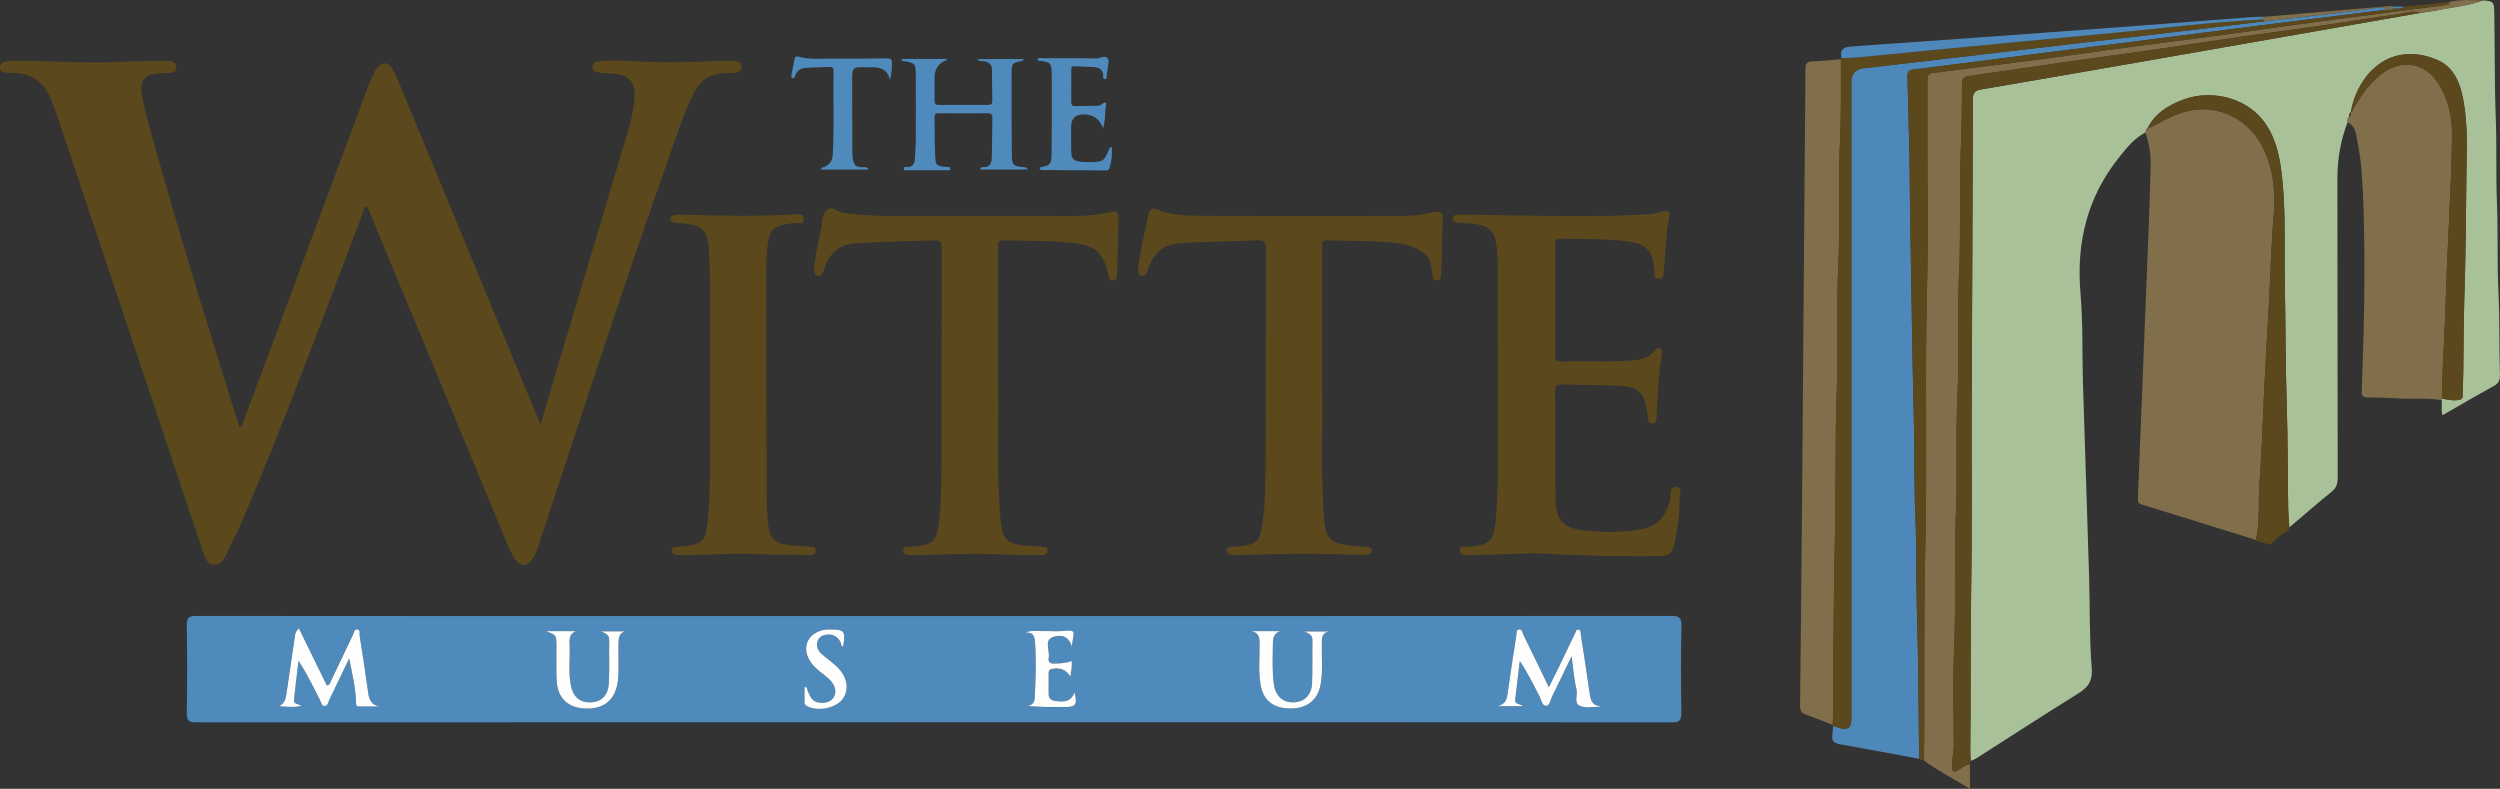 <?xml version="1.0" encoding="UTF-8"?><svg id="Layer_2" xmlns="http://www.w3.org/2000/svg" viewBox="0 0 579.7 182.91"><rect x="0" y="0" width="579.7" height="182.91" fill="#333333" stroke="none"/><defs><style>.cls-1{fill:#fefefe;}.cls-2{fill:#816f4b;}.cls-3{fill:#a8c199;}.cls-4{fill:#5b481d;}.cls-5{fill:#4e88ba;}.cls-6{fill:#4e8abc;}</style></defs><g id="Layer_1-2"><g><path class="cls-6" d="M216.62,167.47c-57.02,0-114.04,0-171.06,.03-1.69,0-2.29-.33-2.25-2.17,.12-6.77,.11-13.55,0-20.32-.03-1.77,.48-2.19,2.21-2.19,46.47,.05,92.95,.04,139.42,.04,67.5,0,135.01,0,202.51-.04,1.84,0,2.49,.31,2.44,2.34-.15,6.71-.12,13.42-.02,20.13,.03,1.75-.43,2.21-2.2,2.21-57.02-.05-114.04-.04-171.06-.04Zm-135.68-14.75c.71,3.49,1.55,6.85,1.59,10.3,0,.46,.13,.77,.59,.78,1.63,.02,3.27,0,4.9,0-1.91-.32-2.44-1.5-2.66-3.14-.6-4.42-1.29-8.83-1.98-13.24-.08-.52,.2-1.34-.53-1.48-.76-.14-.77,.73-1,1.19-1.7,3.5-3.35,7.03-5.03,10.54-.23,.48-.26,1.14-1.06,1.26-2.16-4.41-4.32-8.82-6.48-13.23-.6,.59-.79,.99-.86,1.42-.68,4.54-1.36,9.07-2.01,13.61-.18,1.24-.4,2.42-1.79,3.02,1.75,.11,3.39,.33,5.19-.07-.69-.56-1.77-.37-1.67-1.35,.31-3.05,.7-6.09,1.06-9.13,1.94,3.01,3.42,6.03,4.93,9.04,.28,.55,.41,1.44,1.07,1.46,.83,.03,.89-.96,1.18-1.55,1.54-3.13,3.03-6.29,4.54-9.44Zm290.2,11.01c-2.04-.08-2.33-1.49-2.55-3.09-.63-4.48-1.32-8.96-2.02-13.43-.07-.45,.08-1.18-.62-1.22-.52-.04-.6,.59-.78,.98-1.25,2.59-2.48,5.18-3.73,7.77-.7,1.44-1.42,2.87-2.29,4.62-2.08-4.29-3.95-8.2-5.88-12.08-.26-.52-.28-1.48-1.12-1.31-.6,.12-.48,.97-.56,1.49-.7,4.41-1.37,8.82-1.99,13.25-.18,1.26-.34,2.45-2.26,3.06h5.87c-.8-.64-2.02-.36-1.86-1.63,.36-2.95,.71-5.9,1.06-8.85,1.82,2.7,3.15,5.49,4.59,8.22,.42,.8,.55,2.2,1.56,2.16,.78-.03,.96-1.38,1.35-2.17,1.46-2.94,2.86-5.91,4.51-9.32,.41,2.96,.56,5.4,1.14,7.73,.33,1.31-.75,3.21,.91,3.84,1.29,.49,2.9,.14,4.37,.14,.1,0,.2-.1,.3-.15Zm-80.99-17.38c1.81,.35,1.93,1.56,1.94,3.05,.02,3.19-.33,6.39,.26,9.56,.67,3.58,3.05,5.37,7.02,5.34,3.77-.03,6.26-2.09,6.88-5.6,.53-3.05,.21-6.12,.27-9.18,.03-1.36-.13-2.72,1.64-3.08h-5.72c.98,.44,1.93,.68,1.9,2.07-.07,3.32,.05,6.65-.09,9.96-.12,2.78-1.81,4.36-4.33,4.4-2.52,.05-4.13-1.48-4.53-4.23-.44-3.05-.24-6.12-.23-9.18,0-1.28,.13-2.59,1.69-3.1h-6.69Zm-163.53,0c2.35,.94,2.37,.94,2.39,3.21,.02,2.68-.07,5.37,.04,8.04,.17,4.27,2.54,6.55,6.79,6.7,4.17,.15,6.81-2.05,7.38-6.11,.4-2.86,.09-5.74,.19-8.61,.04-1.31-.13-2.71,1.57-3.18h-5.61c.93,.46,1.9,.72,1.88,2.06-.05,3.32,.09,6.65-.09,9.96-.16,2.89-1.73,4.36-4.29,4.44-2.43,.08-4-1.26-4.53-4.01-.56-2.91-.16-5.86-.25-8.78-.04-1.43-.34-3.01,1.49-3.73h-6.97Zm121.89,6.95c-1.44,.55-2.78,.57-4.11,.61-.87,.03-1.4-.37-1.22-1.26,.33-1.65-1.08-3.99,.79-4.81,1.28-.56,3.73-.87,4.58,2.14,.16-1.09,.21-1.66,.33-2.21,.27-1.21,.06-1.66-1.41-1.49-2.02,.23-4.08,.04-6.12,.08-1.12,.02-2.27-.22-3.48,.35,1.83-.07,2.05,.97,2.15,2.38,.28,3.96,.15,7.9-.04,11.86-.06,1.21,.08,2.49-1.76,2.8,2.89,.24,5.6,.24,8.31,.24,3,0,3.3-.39,2.68-3.34-.99,1.9-1.78,2.21-4.4,1.94-1.09-.12-1.63-.6-1.64-1.69,0-1.53-.01-3.06,0-4.6,0-.51-.02-.96,.7-1.13,1.83-.43,3.33,.12,4.34,1.76,.2-1.17,.45-2.28,.31-3.61Zm-61.49,6.04c-.16,0-.33,0-.49-.01,0,1.18,0,2.35,0,3.53,0,.54,.33,.77,.76,.97,2.63,1.23,6.73,.3,8.19-1.87,1.56-2.32,.91-5.31-1.72-7.64-1-.89-2.09-1.67-3.11-2.54-.94-.8-1.48-1.79-1.1-3.05,.35-1.14,1.3-1.54,2.38-1.59,1.33-.07,2.31,.57,2.96,1.74,.19,.35,.01,.92,.6,1.06,.65-3.62,.34-4.01-3.15-3.98-.7,0-1.38,.06-2.07,.28-3.07,1.01-4.23,3.86-2.66,6.7,.76,1.38,1.93,2.36,3.14,3.3,.96,.74,1.94,1.46,2.52,2.57,1.08,2.08-.07,4.06-2.42,4.16-2.08,.09-3.01-.79-3.84-3.64Z"/><path class="cls-3" d="M575.74,.09c2.51,.14,2.58,.42,2.63,2.83,.16,8.28,.04,16.56,.36,24.84,.24,6.44,0,12.9,.26,19.33,.28,6.95,.02,13.91,.36,20.85,.31,6.31,.12,12.63,.34,18.93,.05,1.3-.32,2.05-1.52,2.7-3.91,2.11-7.74,4.39-11.79,6.71-.39-1.24-.09-2.38-.18-3.47-.02-.12-.02-.25,0-.37,1.55,.19,3.1,.7,4.66,.06,.05-.16,.1-.31,.15-.47,.33-7.4,.15-14.81,.4-22.22,.34-10.21,.4-20.43,.52-30.65,.07-5.93,.33-11.89-1.12-17.72-.82-3.28-2.36-6.13-5.64-7.54-10.8-4.62-18.51,3.13-20.08,12.19v-.02c-.56,.23-.31,.78-.45,1.18-.42,.29-.23,.74-.29,1.12-1.62,4.21-2.36,8.57-2.35,13.09,.03,23.11,.02,46.23,.07,69.34,0,1.38-.32,2.35-1.44,3.25-3.32,2.68-6.53,5.49-9.78,8.25-.09-1.4-.23-2.8-.26-4.19-.14-8.11-.08-16.22-.35-24.33-.31-9.45-.26-18.91-.44-28.36-.17-8.62,.31-17.26-.82-25.84-.57-4.34-1.64-8.57-4.53-12.03-4.12-4.94-11.75-6.79-18.03-4.5-3.61,1.32-6.78,3.23-8.53,6.87h.02c-.28-.05-.3,.14-.31,.34-.04,.15-.07,.31-.11,.46-2.59,1.29-4.32,3.54-6.06,5.69-7.46,9.28-10.03,19.9-9,31.7,.6,6.92,.35,13.91,.57,20.86,.45,14.91,.97,29.82,1.42,44.72,.21,7.08,.04,14.19,.61,21.24,.26,3.25-1.08,4.6-3.46,6.08-7.81,4.84-15.5,9.86-23.25,14.8-.42,.27-.91,.43-1.37,.65-.03-1.02-.09-2.04-.08-3.06,.17-12.2,0-24.4,.21-36.61,.25-15.14,.07-30.29,.13-45.44,.08-22.81,.22-45.62,.27-68.43,0-1.53,.6-1.96,1.91-2.18,12.01-2.05,24.01-4.13,36.01-6.22,21.92-3.83,43.83-7.68,65.75-11.52,1.49-.23,3-.38,4.47-.7,3.38-.72,6.86-.94,10.11-2.22Z"/><path class="cls-4" d="M55.92,99.04c1.56-4.15,3.14-8.29,4.68-12.45,8.21-22.04,16.4-44.09,24.61-66.13,.6-1.61,1.19-3.25,2.21-4.65,1.12-1.53,2.52-1.51,3.52,.11,.63,1.02,1.11,2.15,1.58,3.27,10.74,25.92,21.46,51.85,32.19,77.78,.14,.34,.32,.66,.67,1.39,.96-3.29,1.8-6.19,2.66-9.09,5.89-19.73,11.79-39.46,17.68-59.19,.71-2.39,1.23-4.82,1.4-7.32,.25-3.67-1.14-5.33-4.83-5.68-1.02-.1-2.05-.08-3.06-.22-.8-.1-1.77-.15-1.83-1.29-.06-1.19,.92-1.26,1.72-1.37,2.67-.34,5.36-.19,8.04-.02,7.09,.46,14.17,.18,21.25-.12,.64-.03,1.29-.03,1.91,.08,.81,.14,1.72,.26,1.64,1.45-.07,1.01-.82,1.2-1.62,1.28-.83,.08-1.66,.12-2.49,.15-3.06,.11-5.35,1.38-6.78,4.18-2.55,4.96-4.17,10.28-6.02,15.5-10.44,29.45-20.09,59.16-29.86,88.84-.46,1.39-.86,2.82-1.68,4.05-1.23,1.86-2.88,1.86-4.12,.02-1.04-1.55-1.68-3.29-2.39-5-10.49-25.27-20.97-50.53-31.46-75.8-.15-.35-.33-.69-.5-1.06-.76,.42-.74,1.2-.98,1.82-8.99,23.6-17.72,47.29-27.6,70.54-1.22,2.87-2.62,5.68-4,8.48-.56,1.14-1.23,2.41-2.75,2.34-1.64-.07-2.13-1.49-2.55-2.75-2.94-8.7-5.84-17.41-8.75-26.12C29.99,76.88,21.56,51.67,13.13,26.47c-.26-.79-.6-1.55-.87-2.33-1.63-4.75-4.69-7.49-9.97-7.22-.56,.03-1.14-.11-1.69-.27C.11,16.51,0,16.05,0,15.57c0-.58,.23-.98,.8-1.16,.93-.29,1.88-.34,2.84-.34,7.92,0,15.83,.71,23.75,.29,3.51-.19,7.02-.23,10.53-.25,1.17,0,2.87-.14,2.96,1.37,.11,1.73-1.64,1.33-2.77,1.45-.57,.06-1.15,.07-1.72,.12-2.73,.22-4.01,1.81-3.54,4.53,.84,4.91,2.3,9.67,3.65,14.46,5.87,20.86,12.31,41.55,18.77,62.23,.07,.24,.16,.47,.24,.71,.14,.03,.28,.06,.42,.08Z"/><path class="cls-2" d="M497.51,30.72c.04-.15,.07-.31,.1-.46,.1-.12,.21-.24,.31-.36,0,0-.02,.01-.02,.01,2.86-1.33,5.48-3.08,8.6-3.96,7.95-2.25,15.48,1.93,18.64,9.13,2.08,4.74,2.53,9.68,2.08,14.91-.63,7.4-.76,14.85-1.21,22.28-.29,4.76-.5,9.52-.79,14.28-.5,8.44-.64,16.91-1.28,25.34-.34,4.44,.12,8.92-.82,13.32-8.83-2.75-17.65-5.51-26.49-8.23-.91-.28-.92-.81-.89-1.59,.85-20.99,1.69-41.98,2.51-62.96,.18-4.72,.31-9.45,.44-14.17,.07-2.58-.41-5.08-1.18-7.53Z"/><path class="cls-5" d="M445.01,175.95c-6.14-1.13-12.27-2.29-18.41-3.38-1.3-.23-1.93-.77-1.71-2.15,.11-.69,.11-1.4,.15-2.09,.49,.15,.98,.27,1.46,.44q2.79,.97,2.79-1.94c0-49.25,0-98.51,0-147.76q0-2.88,2.81-3.26c.25-.03,.51-.03,.76-.06,7.22-.84,14.43-1.68,21.65-2.52,9.31-1.09,18.61-2.18,27.92-3.27,6.9-.8,13.81-1.57,20.71-2.39,7.34-.86,14.68-1.76,22.02-2.64,2.14-.23,4.29-.44,6.43-.71,6.17-.79,12.37-1.29,18.51-2.27,1.12-.18,2.38-.53,3.46,.32-1.33,.14-2.66,.27-3.99,.44-7.53,.93-15.06,1.87-22.58,2.82-9.68,1.22-19.35,2.47-29.03,3.7-7.65,.97-15.31,1.91-22.96,2.89-10.37,1.32-20.73,2.69-31.11,3.96-1.21,.15-1.63,.43-1.59,1.68,.12,3.83,.16,7.65,.29,11.48,.27,7.72,.22,15.45,.37,23.17,.29,14.75,.42,29.5,.81,44.24,.2,7.6,.05,15.2,.36,22.79,.31,7.65,.14,15.32,.38,22.98,.35,11.17,.35,22.35,.5,33.52Z"/><path class="cls-4" d="M360.89,128.56c-5.2-.6-12.16,.1-19.12,.13-.51,0-1.02,.02-1.53,0-.75-.04-1.74,.03-1.77-1-.03-1.17,1.02-.88,1.73-.92,5.31-.32,6.25-1.31,6.7-6.72,.47-5.68,.42-11.36,.42-17.05,0-14.06-.03-28.12-.07-42.18,0-1.4-.09-2.81-.28-4.2-.42-2.97-1.73-4.25-4.71-4.65-1.26-.17-2.54-.21-3.82-.32-.67-.05-1.58,.13-1.55-.92,.03-.95,.92-.98,1.59-.98,3.13,.02,6.26,.12,9.39,.16,11.5,.12,23,.5,34.49-.24,1.13-.07,2.26-.39,3.37-.67,1.08-.27,1.54,.2,1.34,1.16-.84,4.22-.83,8.51-1.27,12.76-.08,.75,0,1.85-1.28,1.73-1.19-.11-.8-1.15-.86-1.82-.39-4.73-1.79-6.35-6.76-6.92-5.02-.58-10.08-.45-15.13-.54-1.17-.02-1.16,.7-1.16,1.51,0,4.03,0,8.05,0,12.08,0,4.41,0,8.82,0,13.23,0,.84-.11,1.7,1.2,1.65,5.68-.2,11.37,.23,17.05-.31,1.85-.18,3.51-.62,4.71-2.14,.33-.41,.75-.8,1.31-.59,.71,.28,.51,.93,.43,1.49-.7,4.81-.97,9.66-1.18,14.5-.03,.69-.15,1.36-.96,1.4-.83,.04-.95-.6-1.03-1.31-.7-6.19-1.91-7.32-8.21-7.5-3.96-.12-7.92-.12-11.88-.23-1.07-.03-1.46,.3-1.45,1.4,.05,8.56-.02,17.13,.11,25.69,.07,4.32,2.01,6.22,6.3,6.71,4.46,.51,8.93,.56,13.37-.18,4.06-.68,6.12-3.28,6.91-7.2,.19-.97-.21-2.85,1.41-2.66,1.6,.18,.75,1.91,.76,2.89,.02,3.32-.47,6.62-1.12,9.88-.54,2.72-1.29,3.28-4.03,3.31-7.22,.08-14.44-.1-23.42-.45Z"/><path class="cls-4" d="M306.59,90.44c.19,8.32-.36,18.49,.36,28.64,0,.13,.01,.26,.02,.38,.31,5.5,1.18,6.45,6.58,7.09,1.14,.14,2.29,.13,3.44,.23,.51,.04,1.05,.14,1.08,.84,.03,.69-.51,.82-.99,.97-.3,.09-.63,.1-.95,.09-4.53-.09-9.07-.27-13.6-.27-4.92,0-9.83,.18-14.75,.28-.51,.01-1.02,0-1.53,0-.8-.01-1.73-.11-1.75-1.06-.02-.96,.93-.82,1.62-.87,5.56-.4,6.11-.93,6.77-6.38,.57-4.77,.53-9.57,.56-14.35,.09-16.1,.01-32.21,.07-48.31,0-1.58-.37-2.06-1.98-1.99-6.12,.27-12.26,.22-18.38,.74-3.6,.31-5.65,2.32-6.82,5.53-.17,.48-.31,.98-.52,1.44-.21,.44-.62,.62-1.12,.54-.55-.09-.69-.47-.74-.96-.13-1.42,.16-2.8,.43-4.18,.59-3,1.22-6,1.84-9,.22-1.08,.7-1.84,1.97-1.31,3.89,1.62,8.03,1.47,12.09,1.5,14.89,.11,29.79,.05,44.69,.04,2.56,0,5.11-.29,7.6-.88,1.36-.33,1.98,.07,1.95,1.43-.1,4.34-.21,8.68-.35,13.02-.02,.62-.16,1.34-1.01,1.4-.78,.05-.92-.55-1.02-1.14-.29-1.8-.15-3.73-1.8-5.07-2.03-1.64-4.43-2.28-6.92-2.53-5.22-.53-10.47-.4-15.7-.56-1.41-.04-1.13,.84-1.13,1.62,0,10.42,0,20.83,0,33.08Z"/><path class="cls-4" d="M231.46,89.81c.13,7.89-.26,17.48,.27,27.06,.1,1.72,.22,3.44,.45,5.15,.39,2.9,1.72,4.11,4.64,4.38,1.46,.13,2.93,.24,4.39,.37,.72,.06,1.77-.18,1.68,.98-.08,1.01-1.07,.94-1.82,.94-2.49,0-4.99,.06-7.48-.07-6.52-.35-13.03-.13-19.54,.07-.96,.03-1.92,.02-2.88,0-.78-.01-1.72-.05-1.73-1.05-.01-1,.93-.82,1.61-.87,5.48-.38,6.16-.94,6.75-6.43,.52-4.77,.52-9.57,.52-14.36,.02-16.11,0-32.21,.04-48.32,0-1.4-.22-2-1.83-1.93-6.06,.26-12.13,.26-18.19,.69-3.92,.28-6.12,2.47-7.26,6.02-.04,.12-.06,.25-.11,.37-.24,.6-.48,1.28-1.29,1.17-.96-.13-.94-.95-.88-1.64,.25-3.25,1.01-6.42,1.65-9.61,.27-1.36,.16-3.02,1.18-3.97,1.28-1.19,2.56,.46,3.89,.62,3.37,.4,6.74,.68,10.13,.69,14.58,.02,29.15,0,43.73,.01,2.76,0,5.49-.29,8.17-.91,1.47-.34,1.86,.22,1.83,1.52-.12,4.28-.21,8.55-.34,12.83-.02,.7-.06,1.51-1.06,1.51-.75,0-.84-.61-.97-1.2-1.22-5.45-2.85-6.94-8.78-7.55-5.15-.53-10.34-.39-15.51-.55-1.44-.04-1.29,.8-1.29,1.71,0,10.23,0,20.45,0,32.37Z"/><path class="cls-2" d="M566.22,92.44c-.02,.12-.02,.24,0,.37-3.22-.6-6.49-.24-9.73-.41-2.48-.14-4.97-.25-7.46-.25-1.2,0-1.44-.36-1.39-1.56,.53-14.28,.89-28.56,.39-42.85-.18-5.03-.37-10.08-1.41-15.03-.34-1.61-.36-3.49-2.25-4.34,.06-.38-.13-.83,.29-1.12,.51-.25,.47-.72,.46-1.18,0,0-.01,.02-.01,.02,.54-.32,.63-.93,.92-1.42,1.75-2.98,3.71-5.75,6.6-7.81,4.57-3.26,9.91-2.18,12.82,2.56,2.17,3.53,3.11,7.33,3.11,11.42,0,7.13-.41,14.24-.72,21.36-.26,5.97-.58,11.94-.74,17.91-.21,7.44-.8,14.87-.86,22.31Z"/><path class="cls-2" d="M575.74,.09c-3.25,1.28-6.74,1.5-10.11,2.22-1.47,.31-2.98,.47-4.47,.7-1.78-.74-3.5,.09-5.2,.31-5.47,.69-10.91,1.65-16.38,2.43-6.72,.97-13.46,1.83-20.18,2.8-6.66,.96-13.3,2.01-19.96,2.97-6.66,.96-13.33,1.84-19.99,2.79-7.66,1.1-15.32,2.27-22.98,3.33-1.15,.16-1.52,.61-1.52,1.7,0,5.35-.07,10.7-.3,16.06-.38,9.11,.07,18.24-.36,27.36-.46,9.74,.07,19.52-.4,29.28-.44,9.17,.07,18.36-.36,27.56-.48,10.13,.06,20.28-.39,30.43-.34,7.59-.1,15.2-.09,22.8,0,1.72-.51,3.39-.38,5.13,.08,1.07,.43,1.25,1.27,.7,.9-.6,1.78-1.23,2.87-1.48v5.74c-3.66-2.25-7.32-4.11-10.65-6.53,.16-16.34-.12-32.69,.28-49.04,.49-20.11-.12-40.23,.4-60.35,.31-12.01,.07-24.03,.08-36.04,0-4.09,.02-8.18,0-12.27,0-1,.14-1.71,1.4-1.81,1.96-.16,3.91-.48,5.86-.73,9.13-1.17,18.28-2.24,27.4-3.54,9.55-1.37,19.13-2.59,28.7-3.82,9.07-1.17,18.11-2.54,27.17-3.75,9.94-1.33,19.89-2.59,29.85-3.86,.52-.07,.7-.19,.46-.68,2.64-.66,5.32-.49,8-.4Z"/><path class="cls-2" d="M424.95,168.09c-2.08-.81-4.14-1.67-6.24-2.41-1.01-.36-1.32-.93-1.31-1.99,.15-12.26,.25-24.51,.37-36.77,.04-4.34,.09-8.68,.12-13.02,.1-13.34,.19-26.69,.3-40.03,.16-19.28,.33-38.56,.46-57.84,0-1.18,.25-1.74,1.54-1.79,2.23-.08,4.45-.33,6.68-.51,0,6.44,.09,12.86-.22,19.31-.46,9.49,.06,19-.39,28.5-.47,9.68-.02,19.38-.36,29.08-.4,11.4-.16,22.83-.43,34.25-.32,14.03-.32,28.07-.45,42.1,0,.38-.04,.76-.07,1.15Z"/><path class="cls-4" d="M164.64,86.93c-.11-8.18,.21-18.22-.21-28.24-.02-.51-.07-1.02-.12-1.53-.36-3.6-1.52-4.81-5.09-5.27-.89-.11-1.78-.15-2.67-.23-.55-.05-1.01-.21-1.08-.86-.07-.72,.49-.85,.98-.93,.62-.1,1.27-.14,1.9-.11,8.43,.3,16.86,.4,25.29,.01,1-.05,2.65-.45,2.74,.91,.1,1.61-1.67,.94-2.58,1.07-4.75,.68-5.44,1.31-5.91,6.09-.13,1.33-.19,2.68-.19,4.02,0,17.89,.03,35.79,.07,53.68,0,1.98,.15,3.96,.33,5.93,.31,3.35,1.62,4.62,4.95,4.94,1.46,.14,2.93,.24,4.39,.36,.73,.06,1.77-.14,1.68,.98-.07,.99-1.08,.94-1.82,.93-3.83-.04-7.68,.02-11.5-.2-5.82-.34-11.62,.33-17.43,.21-.45,0-.9,.04-1.34-.02-.66-.08-1.34-.28-1.3-1.1,.04-.77,.73-.75,1.3-.8,.89-.07,1.79-.1,2.67-.24,3.01-.48,3.79-1.27,4.21-4.24,.77-5.52,.67-11.09,.72-16.64,.05-5.62,.01-11.25,.01-18.72Z"/><path class="cls-4" d="M456.79,177.17c-1.08,.25-1.96,.88-2.87,1.48-.84,.55-1.19,.37-1.27-.7-.13-1.74,.39-3.41,.38-5.13-.01-7.6-.25-15.21,.09-22.8,.45-10.15-.08-20.3,.39-30.43,.43-9.19-.08-18.38,.36-27.56,.47-9.76-.06-19.53,.4-29.28,.43-9.13-.02-18.25,.36-27.36,.23-5.36,.3-10.7,.3-16.06,0-1.09,.37-1.54,1.52-1.7,7.67-1.06,15.32-2.23,22.98-3.33,6.66-.95,13.33-1.83,19.99-2.79,6.66-.96,13.3-2.01,19.96-2.97,6.72-.97,13.46-1.83,20.18-2.8,5.46-.78,10.9-1.74,16.38-2.43,1.71-.22,3.43-1.05,5.2-.31-21.92,3.84-43.83,7.69-65.75,11.52-12,2.1-24,4.17-36.01,6.22-1.31,.22-1.91,.65-1.91,2.18-.05,22.81-.19,45.62-.27,68.43-.05,15.15,.12,30.3-.13,45.44-.2,12.2-.03,24.41-.21,36.61-.01,1.02,.05,2.04,.08,3.06-.06,.23-.12,.47-.18,.7Z"/><path class="cls-4" d="M424.95,168.09c.02-.38,.06-.76,.07-1.15,.14-14.03,.13-28.07,.45-42.1,.26-11.42,.03-22.84,.43-34.25,.34-9.7-.11-19.4,.36-29.08,.46-9.51-.06-19.01,.39-28.5,.31-6.44,.22-12.87,.22-19.31,0-.1,.04-.18,.11-.24,1.21-.05,2.43-.04,3.63-.15,11.53-1.11,23.07-2.25,34.6-3.35,8.49-.82,16.99-1.58,25.48-2.4,11.09-1.06,22.14-2.47,33.28-3.01,.43,.02,.89-.06,1.18,.38-7.34,.88-14.68,1.78-22.02,2.64-6.9,.81-13.81,1.58-20.71,2.39-9.31,1.08-18.61,2.18-27.92,3.27-7.22,.84-14.43,1.68-21.65,2.52-.25,.03-.51,.02-.76,.06q-2.8,.38-2.81,3.26c0,49.25,0,98.51,0,147.76q0,2.92-2.79,1.94c-.48-.17-.97-.29-1.46-.44-.06-.07-.09-.15-.09-.24Z"/><path class="cls-4" d="M567.74,.49c.24,.49,.05,.62-.46,.68-9.95,1.27-19.9,2.53-29.85,3.86-9.06,1.21-18.1,2.58-27.17,3.75-9.57,1.23-19.14,2.45-28.7,3.82-9.11,1.31-18.26,2.37-27.4,3.54-1.95,.25-3.9,.58-5.86,.73-1.26,.1-1.4,.81-1.4,1.81,.01,4.09,0,8.18,0,12.27,0,12.01,.23,24.03-.08,36.04-.52,20.12,.09,40.24-.4,60.35-.4,16.35-.12,32.69-.28,49.04-.38-.14-.76-.29-1.13-.43-.15-11.18-.15-22.36-.5-33.52-.24-7.66-.06-15.33-.38-22.98-.31-7.6-.16-15.2-.36-22.79-.38-14.75-.52-29.5-.81-44.24-.15-7.73-.09-15.45-.37-23.17-.14-3.83-.17-7.66-.29-11.48-.04-1.25,.37-1.54,1.59-1.68,10.38-1.26,20.74-2.64,31.11-3.96,7.65-.98,15.31-1.92,22.96-2.89,9.68-1.23,19.35-2.48,29.03-3.7,7.53-.95,15.05-1.88,22.58-2.82,1.33-.16,2.66-.29,3.99-.44,.4,.05,.8,.09,1.13-.21,.9-.29,1.93,.13,2.76-.51,3.43-.35,6.86-.7,10.28-1.06Z"/><path class="cls-4" d="M523.12,125.21c.94-4.39,.48-8.88,.82-13.32,.65-8.43,.78-16.9,1.28-25.34,.28-4.76,.5-9.52,.79-14.28,.45-7.43,.58-14.88,1.21-22.28,.45-5.23,0-10.18-2.08-14.91-3.16-7.19-10.68-11.38-18.64-9.13-3.11,.88-5.74,2.63-8.6,3.96,1.75-3.65,4.91-5.55,8.53-6.87,6.28-2.29,13.92-.43,18.03,4.5,2.88,3.46,3.95,7.69,4.53,12.03,1.13,8.58,.65,17.22,.82,25.84,.19,9.45,.14,18.91,.44,28.36,.27,8.11,.2,16.22,.35,24.33,.02,1.4,.17,2.8,.26,4.19-.1,.28-.2,.55-.3,.83-1.57,.66-2.8,1.74-3.86,3.04-1.23,.15-2.28-.57-3.45-.74-.07-.06-.11-.13-.13-.22Z"/><path class="cls-6" d="M219.55,13.66c-.06,.21-.06,.28-.08,.29q-2.77,.99-2.77,4.16c0,1.73,.03,3.46,0,5.2-.01,.73,.22,1.03,.98,1.02,3.8-.03,7.6-.02,11.41,0,.75,0,1.03-.28,1.01-1.02-.05-2.4-.07-4.81-.08-7.21,0-1.11-.61-1.61-1.63-1.86-.54-.13-1.16,.15-1.85-.54h10.85c-.11,.17-.16,.35-.25,.37-2.48,.57-2.56,.56-2.57,3.06-.03,6.35,0,12.7,.06,19.05,.02,2.06,.37,2.33,2.46,2.54,.4,.04,.89-.07,1.24,.59h-11c-.04-.52,.31-.56,.55-.55,1.76,.09,2.08-1.08,2.11-2.43,.06-2.98,.05-5.96,.13-8.95,.02-.92-.37-1.13-1.2-1.12-3.71,.03-7.41,.02-11.12,0-.64,0-1.11,.03-1.09,.89,.06,3.03-.03,6.06,.14,9.09,.12,2.17,.33,2.23,2.52,2.47,.36,.04,1.04-.19,.98,.47-.05,.47-.64,.28-.99,.28-2.93,.02-5.87,.02-8.8,0-.35,0-.93,.18-.97-.32-.05-.55,.55-.42,.89-.43,1.17-.03,1.59-.71,1.65-1.76,.08-1.39,.21-2.78,.22-4.17,.03-5.05,.02-10.1,0-15.15,0-2.92-.1-3.03-2.94-3.5-.18-.03-.38-.07-.4-.47h10.55Z"/><path class="cls-6" d="M255.77,29.7q-1.14-3.14-4.47-3.17-2.92-.03-2.92,2.92c0,1.92-.04,3.85,.02,5.77,.04,1.6,.59,2.14,2.18,2.29,.76,.07,1.54,.09,2.31,.08,2.93-.04,3.18-.23,4.34-3.12,.04-.11,.21-.17,.6-.46,.06,1.87-.05,3.49-.6,5.06-.14,.42-.58,.46-.98,.45-4.91-.03-9.81-.05-14.72-.09-.16,0-.33-.14-.44-.19-.04-.33,.12-.43,.31-.47,2.15-.45,2.41-.7,2.44-3.04,.06-4.43,.05-8.85,.06-13.28,0-1.88,.01-3.75-.03-5.63-.05-2.11-.39-2.44-2.53-2.68-.28-.03-.59,.04-.8-.31,.41-.56,1.04-.33,1.56-.33,3.99,0,7.99-.04,11.98,.07,.98,.03,2.24-.88,2.8,0,.43,.69-.04,1.94-.12,2.94-.02,.29-.07,.57-.12,.86-.07,.35,.12,.92-.39,.96-.57,.05-.43-.55-.44-.88-.06-1.28-.89-1.78-1.98-1.87-1.58-.13-3.17-.13-4.75-.22-.69-.04-.67,.41-.67,.83-.01,2.5,0,5-.01,7.51,0,.58,.2,.91,.83,.9,1.78-.03,3.56-.05,5.34-.08,.19,0,.42-.02,.56-.12,2-1.56,1.24,.13,1.19,1-.07,1.32-.07,2.65-.52,4.29Z"/><path class="cls-6" d="M201.46,39.32h-11.16c.21-.27,.27-.45,.37-.47q2.3-.6,2.44-3.04c.35-6.39,.07-12.79,.17-19.19,0-.64-.03-1.14-.89-1.1-1.82,.09-3.65,.14-5.48,.21-1.23,.05-2.1,.62-2.52,1.8-.1,.28-.17,.64-.52,.59-.46-.07-.38-.52-.33-.82,.2-1.18,.44-2.36,.69-3.53,.1-.46,.28-.82,.89-.64,2.59,.77,5.26,.42,7.89,.45,3.8,.04,7.61,.03,11.41-.04,2.51-.05,2.52-.11,2.36,2.47-.05,.82-.18,1.64-.45,2.55-.67-3.21-3.13-2.93-5.36-2.97-3.37-.07-3.38-.03-3.37,3.31,.01,5.29,.03,10.59,.04,15.88,0,.29,0,.58,.01,.87,.19,2.77,.6,3.2,2.85,3.12,.27,0,.59-.05,.95,.57Z"/><path class="cls-5" d="M523.98,4.56c-11.14,.54-22.19,1.95-33.28,3.01-8.49,.82-16.99,1.58-25.48,2.4-11.53,1.11-23.07,2.25-34.6,3.35-1.2,.12-2.42,.11-3.63,.15-.4-1.97,.42-2.56,2.4-2.7,19.94-1.37,39.88-2.84,59.82-4.3,11.08-.82,22.16-1.69,33.24-2.53,.95-.07,1.91-.05,2.87-.07-.44,.23-.89,.45-1.33,.68Z"/><path class="cls-2" d="M523.98,4.56c.44-.23,.89-.45,1.33-.68,9.54-.82,19.07-1.64,28.61-2.46,.37-.03,.75,.06,1.12,.1-.35,.02-.38,.25-.34,.53-.33,.3-.73,.26-1.13,.21-1.08-.84-2.35-.49-3.46-.32-6.15,.98-12.35,1.48-18.51,2.27-2.14,.27-4.29,.48-6.43,.71-.29-.45-.75-.36-1.18-.38Z"/><path class="cls-5" d="M554.69,2.06c-.04-.28,0-.51,.34-.53,.8,0,1.61,.01,2.42,.02-.83,.65-1.86,.23-2.76,.51Z"/><path class="cls-1" d="M80.94,152.72c-1.51,3.15-3,6.31-4.54,9.44-.29,.59-.35,1.58-1.18,1.55-.66-.02-.79-.91-1.07-1.46-1.51-3.01-2.99-6.03-4.93-9.04-.36,3.04-.75,6.08-1.06,9.13-.1,.99,.98,.79,1.67,1.35-1.81,.4-3.44,.18-5.19,.07,1.39-.6,1.61-1.78,1.79-3.02,.65-4.54,1.33-9.08,2.01-13.61,.06-.42,.26-.83,.86-1.42,2.16,4.41,4.32,8.82,6.48,13.23,.79-.12,.83-.78,1.06-1.26,1.68-3.51,3.33-7.03,5.03-10.54,.23-.46,.24-1.33,1-1.19,.74,.14,.45,.96,.53,1.48,.69,4.41,1.38,8.82,1.98,13.24,.22,1.64,.76,2.83,2.66,3.14-1.63,0-3.27,.01-4.9,0-.46,0-.59-.31-.59-.78-.05-3.45-.88-6.81-1.59-10.3Z"/><path class="cls-1" d="M371.14,163.73c-.1,.05-.2,.15-.3,.15-1.47,0-3.08,.35-4.37-.14-1.66-.63-.59-2.54-.91-3.84-.58-2.33-.73-4.77-1.14-7.73-1.65,3.42-3.05,6.38-4.51,9.32-.39,.79-.58,2.14-1.35,2.17-1.01,.04-1.14-1.36-1.56-2.16-1.43-2.73-2.77-5.52-4.59-8.22-.35,2.95-.69,5.9-1.06,8.85-.16,1.27,1.06,.99,1.86,1.63h-5.87c1.92-.61,2.08-1.8,2.26-3.06,.62-4.42,1.29-8.84,1.99-13.25,.08-.52-.04-1.37,.56-1.49,.84-.17,.87,.8,1.12,1.31,1.92,3.88,3.79,7.78,5.88,12.08,.87-1.75,1.59-3.18,2.29-4.62,1.25-2.59,2.48-5.18,3.73-7.77,.19-.39,.26-1.01,.78-.98,.7,.05,.55,.78,.62,1.22,.7,4.47,1.39,8.95,2.02,13.43,.22,1.6,.51,3.01,2.55,3.09Z"/><path class="cls-1" d="M290.15,146.35h6.69c-1.55,.51-1.68,1.82-1.69,3.1,0,3.06-.2,6.13,.23,9.18,.39,2.75,2.01,4.28,4.53,4.23,2.52-.05,4.21-1.63,4.33-4.4,.14-3.32,.02-6.64,.09-9.96,.03-1.39-.93-1.63-1.9-2.07h5.72c-1.77,.36-1.62,1.72-1.64,3.08-.06,3.06,.26,6.13-.27,9.18-.61,3.52-3.1,5.58-6.88,5.6-3.97,.03-6.35-1.76-7.02-5.34-.59-3.17-.24-6.37-.26-9.56-.01-1.49-.13-2.7-1.94-3.05Z"/><path class="cls-1" d="M126.62,146.34h6.97c-1.83,.72-1.53,2.3-1.49,3.73,.08,2.93-.31,5.88,.25,8.78,.53,2.74,2.09,4.08,4.53,4.01,2.55-.08,4.13-1.54,4.29-4.44,.18-3.31,.04-6.64,.09-9.96,.02-1.35-.95-1.6-1.88-2.06h5.61c-1.7,.46-1.52,1.87-1.57,3.18-.1,2.87,.21,5.74-.19,8.61-.57,4.06-3.21,6.26-7.38,6.11-4.24-.15-6.62-2.43-6.79-6.7-.11-2.68-.01-5.36-.04-8.04-.02-2.28-.04-2.28-2.39-3.21Z"/><path class="cls-1" d="M248.51,153.29c.13,1.33-.12,2.44-.31,3.61-1-1.64-2.51-2.19-4.34-1.76-.72,.17-.7,.62-.7,1.13,0,1.53,0,3.06,0,4.6,0,1.08,.55,1.57,1.64,1.69,2.62,.28,3.41-.03,4.4-1.94,.62,2.96,.32,3.34-2.68,3.34-2.71,0-5.42,0-8.31-.24,1.84-.31,1.71-1.59,1.76-2.8,.19-3.95,.32-7.9,.04-11.86-.1-1.41-.31-2.45-2.15-2.38,1.21-.57,2.36-.33,3.48-.35,2.04-.04,4.11,.15,6.12-.08,1.46-.17,1.67,.27,1.41,1.49-.12,.55-.17,1.12-.33,2.21-.85-3.01-3.3-2.7-4.58-2.14-1.87,.82-.46,3.17-.79,4.81-.18,.89,.36,1.29,1.22,1.26,1.33-.05,2.67-.06,4.11-.61Z"/><path class="cls-1" d="M187.02,159.33c.83,2.85,1.76,3.73,3.84,3.64,2.35-.1,3.5-2.08,2.42-4.16-.58-1.12-1.57-1.83-2.52-2.57-1.21-.94-2.38-1.93-3.14-3.3-1.56-2.84-.41-5.69,2.66-6.7,.69-.22,1.37-.28,2.07-.28,3.48-.03,3.79,.36,3.15,3.98-.59-.14-.41-.71-.6-1.06-.65-1.17-1.62-1.81-2.96-1.74-1.07,.06-2.03,.46-2.38,1.59-.38,1.26,.16,2.25,1.1,3.05,1.02,.87,2.11,1.65,3.11,2.54,2.62,2.33,3.28,5.32,1.72,7.64-1.46,2.17-5.57,3.1-8.19,1.87-.43-.2-.76-.43-.76-.97,0-1.18,0-2.35,0-3.53,.16,0,.33,0,.49,.01Z"/><path class="cls-4" d="M566.22,92.44c.06-7.45,.65-14.87,.86-22.31,.17-5.97,.48-11.94,.74-17.91,.31-7.12,.73-14.23,.72-21.36,0-4.1-.94-7.89-3.11-11.42-2.92-4.74-8.25-5.82-12.82-2.56-2.89,2.06-4.85,4.83-6.6,7.81-.29,.49-.38,1.09-.92,1.42,1.57-9.06,9.29-16.81,20.08-12.19,3.29,1.41,4.83,4.26,5.64,7.54,1.45,5.83,1.19,11.79,1.12,17.72-.12,10.22-.17,20.44-.52,30.65-.25,7.41-.07,14.82-.39,22.22-.05,.16-.1,.31-.15,.47-1.56,.64-3.11,.13-4.66-.06Z"/><path class="cls-4" d="M545.1,26.07c.01,.46,.05,.92-.46,1.18,.14-.4-.11-.95,.46-1.18Z"/><path class="cls-4" d="M497.92,29.9c-.1,.12-.21,.24-.31,.36,0-.2,.03-.39,.31-.36Z"/></g></g></svg>